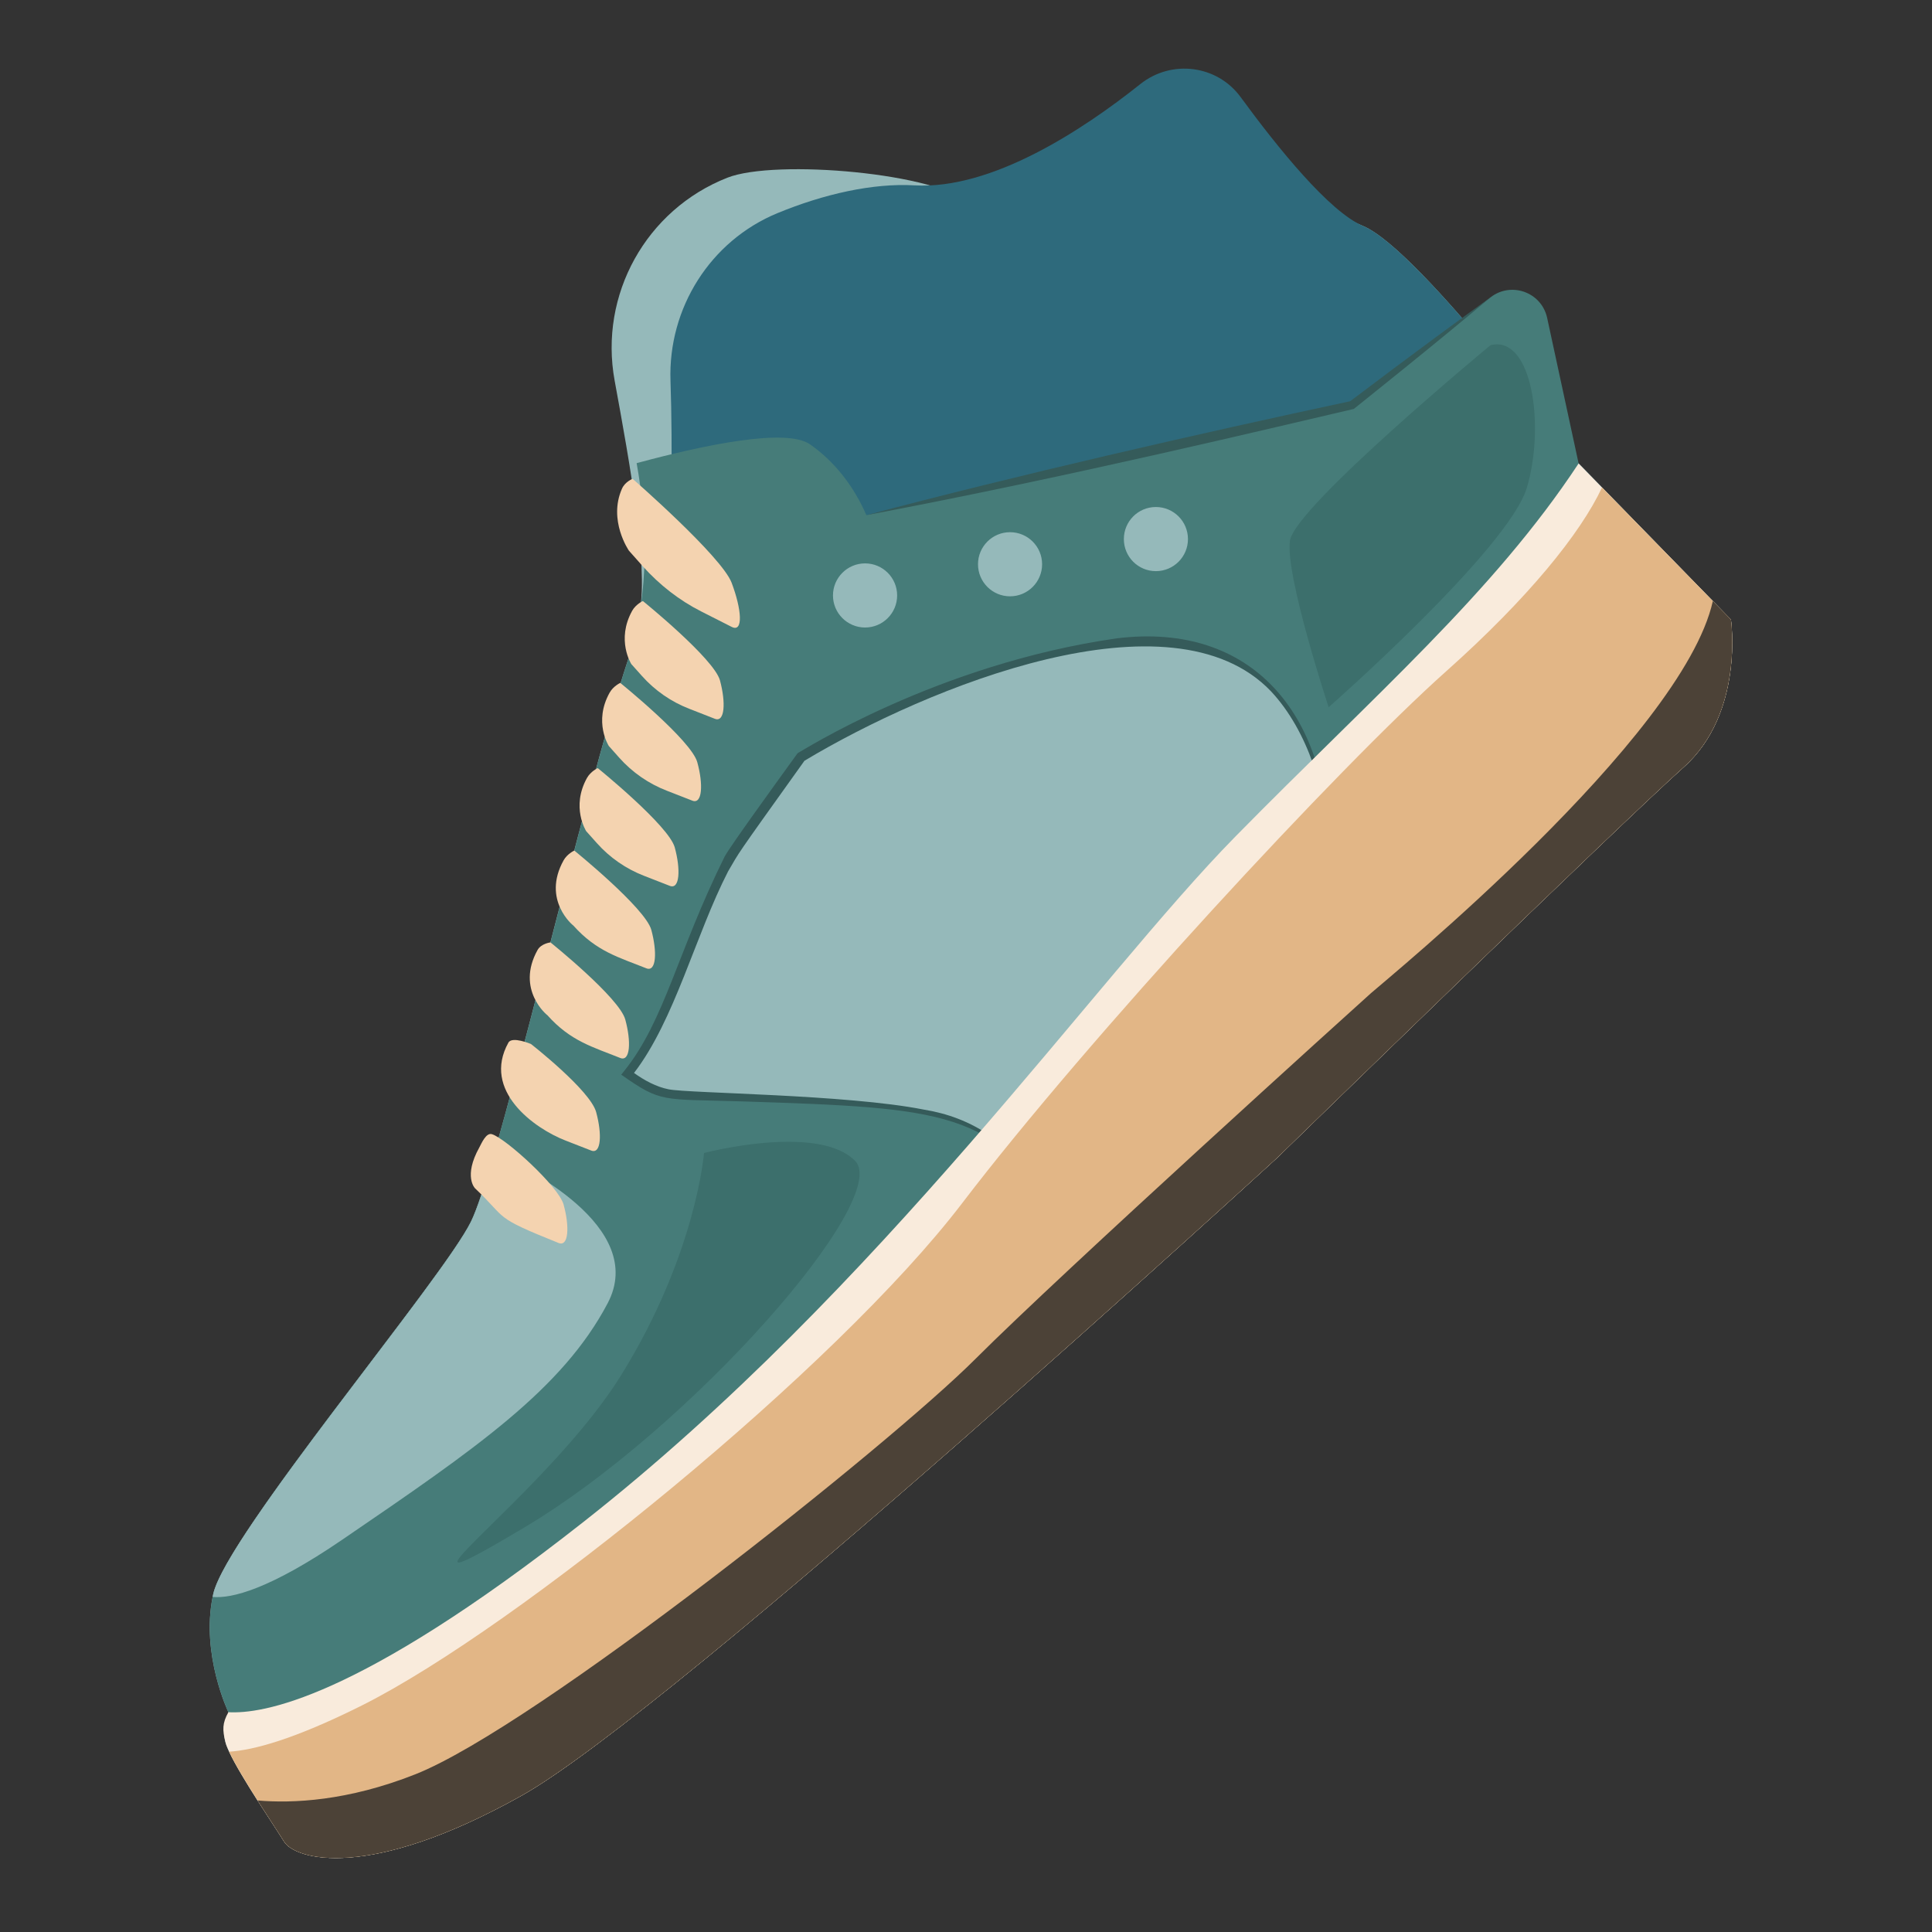 <svg xmlns="http://www.w3.org/2000/svg" xmlns:xlink="http://www.w3.org/1999/xlink" xmlns:xodm="http://www.corel.com/coreldraw/odm/2003" width="639.999" height="639.999" version="1.1" viewBox="0 0 6666.66 6666.66" xml:space="preserve" style="shape-rendering:geometricPrecision;text-rendering:geometricPrecision;image-rendering:optimizeQuality;fill-rule:evenodd;clip-rule:evenodd"><rect x="0" y="0" width="6666.66" height="6666.66" fill="#333333" stroke="none"/><defs><style type="text/css">.fil1{fill:#2e6a7c}.fil1,.fil4,.fil8{fill-rule:nonzero}.fil4{fill:#355b5a}.fil8{fill:#3c6f6c}.fil0,.fil2,.fil7{fill-rule:nonzero}.fil2,.fil7{fill:#467c79}.fil7{fill:#4c4237}.fil0{fill:#95b9ba}.fil3,.fil5,.fil6{fill-rule:nonzero}.fil6{fill:#e2b686}.fil3{fill:#f4d3b0}.fil5{fill:#f9ebdc}</style></defs><g id="Layer_x0020_1"><g id="_2247224512240"><path d="M5972.79 2137.96c0,0 46.94,322.22 -163.1,509.44 -210.28,187.22 -1403.68,1348.71 -1403.68,1348.71 0,0 -2078.15,1904.37 -2607.05,2200.4 -528.9,296 -781.14,219.69 -818.83,157.96 -22.99,-37.67 -87.48,-132.57 -137.74,-216.11 -32.01,-52.98 -58.32,-101.41 -64.72,-127.63 -10.19,-41.11 1.42,-68.21 7.82,-84.54 4.03,-10.62 2.61,-17.94 2.61,-17.94 0,0 -94.83,-197.91 -54.29,-397.76 0.48,-3.6 1.43,-7.13 2.13,-10.67 35.56,-157.11 487.41,-717.77 737.05,-1057.35 73.72,-100.35 129.67,-181.31 152.19,-226.95 19.92,-40.49 47.65,-124.6 80.37,-236.93 48.13,-165.8 107.63,-393.09 169.26,-632.22 103.83,-401.29 214.79,-835.85 292.31,-1069.65 79.18,-238.59 63.77,-489.74 29.63,-678.54 -32.95,-181.24 -67.33,-305.93 -67.33,-305.93 -10.91,-97.32 38.17,-204.35 145.32,-304.04 213.84,-198.94 596,-364.97 880.95,-348.58 427.91,24.58 879.05,-231.24 879.05,-231.24 0,0 471.29,288.19 669.24,371.7 197.96,83.52 743.21,819.17 743.21,819.17l287.09 294.34 238.49 244.37z" class="fil0"/><path d="M2120.9 1313.38c-54.29,-296.35 108.57,-589.85 389.03,-700.22 165.24,-65.06 731.59,-16.29 840.65,92.76 230.43,230.45 -1064.2,2027.74 -1064.2,2027.74l-246.55 -18.49c0,0 115.69,-305.49 168.08,-606.37 28.21,-161.82 -33.67,-504.36 -87,-795.42z" class="fil0"/><path d="M5447.21 1599.24l287.09 294.34 -747.95 666.9c0,0 -789.2,-135.15 -620.88,-471.29 168.31,-336.12 -59.03,-291.24 -462.52,-364.78 -403.49,-73.54 -1390.17,266.58 -1574.14,688.96 -40.3,92.1 0.95,-638.5 -15.17,-1099.05 -8.77,-250.94 137.26,-483.17 369.12,-578.85 159.55,-65.76 328.57,-104.14 472.95,-95.87 267.42,15.36 581.53,-191.93 779.24,-349.54 107.63,-85.68 265.04,-65.88 346.12,45.11 126.83,173.35 305.82,395.5 422.93,444.88 197.96,83.52 743.21,819.17 743.21,819.17z" class="fil1"/><path d="M3988.53 1970.82c-61.17,0 -110.48,-49.55 -110.48,-110.64 0,-61.11 49.31,-110.67 110.48,-110.67 61.16,0 110.71,49.55 110.71,110.67 0,61.09 -49.55,110.64 -110.71,110.64zm-503.3 86.87c-60.93,0 -110.48,-49.53 -110.48,-110.67 0,-61.09 49.55,-110.61 110.48,-110.61 61.16,0 110.71,49.52 110.71,110.61 0,61.14 -49.55,110.67 -110.71,110.67zm-500.22 107.65c-60.93,0 -110.71,-49.54 -110.71,-110.66 0,-61.09 49.78,-110.62 110.71,-110.62 61.17,0 110.71,49.52 110.71,110.62 0,61.12 -49.55,110.66 -110.71,110.66zm2352.91 -1071.62c-21.1,-86.46 -124.22,-122.4 -194.63,-67.73l-478.17 371.91 -1675.6 379.74c-43.86,-101.75 -112.37,-187.33 -194.63,-244.47 -81.31,-56.42 -358.44,0.29 -598.12,65 34.14,188.81 49.54,439.96 -29.63,678.54 -153.39,462.76 -443.8,1739.58 -541.94,1938.79 -100.99,204.8 -851.79,1087.72 -891.38,1294.96 -40.54,199.85 54.29,397.76 54.29,397.76 0,0 3.32,7.42 -0.95,18.04 -6.16,16.33 0.72,33.31 10.91,74.44 6.64,26.2 36.04,71.14 68.04,124.13l721.64 -201.58 2074.11 -1719.41c0,0 -133.71,-237.54 -321.23,-323.91 -187.52,-86.36 -723.3,-86.2 -1007.78,-102.53 -56.42,-3.24 -112.84,-30.46 -167.13,-71.81 160.73,-192.11 243.71,-593.64 378.37,-785.74 55.24,-78.73 137.74,-189.06 220,-307.81 216.69,-130.04 566.35,-299.68 1022,-385.95 799.87,-151.32 798.69,692.26 798.69,692.26l923.85 -1128.04 -61.4 -191.08 -109.29 -505.52z" class="fil2"/><path d="M2096.95 4496.87c-156.94,297.85 -457.3,502.84 -915.09,815.54 -252,172.15 -382.15,204.07 -448.06,198.09 0.48,-3.63 1.43,-7.16 2.13,-10.69 45.99,-203.47 790.63,-1083.87 889.24,-1284.3 19.92,-40.49 47.65,-124.6 80.37,-236.93 97.91,43.55 530.56,253.61 391.4,518.28z" class="fil0"/><path d="M1832.15 3602.47c0,0 -64.96,-27.48 -77.76,-4.89 -92.46,166.07 89.37,296.41 197.24,338.11 36.51,14.13 73.02,28.3 88.19,34.37 34.85,14.01 37.93,-57.21 17.31,-132.52 -20.39,-75.34 -224.98,-235.08 -224.98,-235.08z" class="fil3"/><path d="M1697.26 3913.6c-20.15,-5.9 -35.56,31.65 -43.15,45.47 -56.18,100.87 -14.93,141.38 -14.93,141.38 115.21,109.13 58.55,96.46 288.28,188.64 35.08,14.01 38.16,-57.2 17.3,-132.52 -16.83,-62.34 -200.79,-229.27 -247.5,-242.97z" class="fil3"/><path d="M1899.48 3251.92c0,0 -32,3.63 -44.57,26.24 -76.57,137.67 35.08,226.71 33.66,224.69 80.13,90.04 156.94,109.74 251.53,147.79 35.09,14.04 38.17,-57.2 17.54,-132.55 -20.39,-75.31 -258.17,-266.18 -258.17,-266.18z" class="fil3"/><path d="M1981.74 2935.01c0,0 -24.41,11.17 -36.98,33.76 -76.57,137.67 34.85,226.71 33.43,224.69 80.37,90.04 156.94,109.77 252,147.79 34.85,14.01 37.7,-57.2 17.31,-132.52 -20.62,-75.34 -265.76,-273.72 -265.76,-273.72z" class="fil3"/><path d="M2062.58 2650.43c0,0 -24.18,11.19 -36.98,33.76 -56.19,100.87 -2.85,183.85 -2.85,183.85l36.51 40.87c44.57,50.24 100.76,89.11 163.58,113.41 36.5,14.13 73.01,28.31 88.19,34.37 34.85,13.99 37.94,-57.2 17.31,-132.54 -20.63,-75.34 -265.75,-273.72 -265.75,-273.72z" class="fil3"/><path d="M2140.33 2356.46c0,0 -24.18,11.14 -36.74,33.76 -56.43,100.88 -2.84,183.85 -2.84,183.85l36.27 40.84c44.81,50.26 100.99,89.14 163.57,113.42 36.51,14.11 73.02,28.3 88.19,34.37 35.09,14.01 38.17,-57.18 17.31,-132.55 -20.39,-75.31 -265.76,-273.69 -265.76,-273.69z" class="fil3"/><path d="M2218.33 2073.95c0,0 -24.41,11.16 -36.98,33.76 -55.94,100.9 -2.84,183.84 -2.84,183.84l36.51 40.85c44.81,50.26 100.76,89.16 163.58,113.44 36.51,14.1 73.02,28.28 87.95,34.37 35.08,14.01 38.17,-57.23 17.78,-132.55 -20.85,-75.32 -265.99,-273.72 -265.99,-273.72z" class="fil3"/><path d="M2183.01 1652.32c0,0 -25.84,9.42 -36.74,33.9 -48.6,109.34 23.94,214 23.94,214l47.18 53.06c58.32,65.24 127.55,118.91 202.22,156.56 43.39,21.86 87,43.83 104.78,53.15 41.72,21.52 34.61,-61.09 0.24,-152.01 -34.37,-90.91 -341.62,-358.67 -341.62,-358.67z" class="fil3"/><path d="M4658.95 1384.55c-518.94,110.86 -1154.52,256.41 -1669.44,393.09 705.99,-133.16 1429.76,-308.24 1682,-366.56 1.9,-1.63 292.54,-233.34 471.76,-385.09 -82.26,58.65 -279.98,203.78 -484.33,358.56z" class="fil4"/><path d="M3853.39 2202.72c-620.88,89.02 -1091.94,392.61 -1101.18,396.33 -80.37,111.28 -230.43,318.1 -251.53,356.31 -164.52,331.92 -206.72,566.19 -346.83,740.22l-10.19 12.73c140.1,98.31 137.5,83.42 419.85,92.31 696.5,22.69 869.57,31.58 1098.34,403.18 -154.09,-268.36 -317.2,-349.37 -475.09,-375.16 -265.52,-52.6 -808.87,-55.66 -879.28,-69.81 -42.91,-8.28 -84.16,-30.94 -119.72,-56.47 140.34,-182 212.41,-477.72 324.78,-695.77 43.85,-74.32 11.38,-29.19 263.38,-381.49 422.93,-253.88 1265.71,-599.07 1609.46,-240.01 128.73,137.26 192.98,353.52 199.38,533.26 -5.22,-445.47 -258.17,-773.79 -731.36,-715.64z" class="fil4"/><path d="M5972.79 2137.96c0,0 46.94,322.22 -163.1,509.44 -210.28,187.22 -1403.68,1348.71 -1403.68,1348.71 0,0 -2078.15,1904.37 -2607.05,2200.4 -528.9,296 -781.14,219.69 -818.83,157.96 -32.72,-53.48 -148.64,-222.39 -189.42,-310.02 -6.4,-13.35 -10.91,-24.8 -13.04,-33.73 -10.19,-41.11 -10.91,-64.48 10.43,-102.48 113.8,6.07 438.81,-38.36 1224.22,-655.83 1029.12,-808.99 1768.3,-1875.14 2250.02,-2365.19 481.72,-490 891.14,-842.09 1184.87,-1287.97l80.84 82.85 444.74 455.86z" class="fil5"/><path d="M5972.79 2137.96c0,0 46.94,322.22 -163.1,509.44 -210.28,187.22 -1403.68,1348.71 -1403.68,1348.71 0,0 -2078.15,1904.37 -2607.05,2200.4 -528.9,296 -781.14,219.69 -818.83,157.96 -16.35,-26.65 -53.34,-81.95 -91.28,-141.65 -38.4,-60 -77.75,-124.46 -98.14,-168.37 84.16,-5.19 224.98,-42.74 459.2,-160.11 532.93,-267.13 1635.54,-1163.18 2070.32,-1732.76 434.78,-569.63 1299.37,-1504.98 1671.33,-1836.34 281.87,-251.46 462.05,-474.35 536.48,-633.14l382.39 391.85 62.35 64z" class="fil6"/><path d="M5972.79 2137.96c0,0 46.94,322.22 -163.1,509.44 -210.28,187.22 -1403.68,1348.71 -1403.68,1348.71 0,0 -2078.15,1904.37 -2607.05,2200.4 -528.9,296 -781.14,219.69 -818.83,157.96 -16.35,-26.65 -53.34,-81.95 -91.28,-141.65 120.2,10.34 310.33,2.37 544.79,-90.53 413.21,-163.56 1633.88,-1134.52 1932.59,-1433.44 298.94,-298.94 1310.04,-1213.22 1364.33,-1261.63 54.29,-48.22 1074.63,-880.33 1179.89,-1353.26l62.35 64z" class="fil7"/><path d="M2724.7 3939.88l-6.5 0c-143.18,0.4 -288.87,38.7 -288.87,38.7 0,0 -27.03,348.94 -285.67,766.28 -194.63,314.04 -611.4,646.79 -560.91,646.79 16.59,0 83.92,-36.01 225.93,-120.55 575.13,-341.5 1271.4,-1136.11 1141.72,-1265.74 -49.24,-49.35 -136.39,-65.02 -225.7,-65.49z" class="fil8"/><path d="M4584.75 2440.34c0,0 -151.48,-458.3 -133.47,-575.15 17.78,-116.8 692,-674.15 692,-674.15 7.83,-1.92 15.17,-2.82 22.05,-2.82 126.36,0 163.1,292.9 103.59,493.89 -62.82,212.32 -684.18,758.24 -684.18,758.24z" class="fil8"/></g></g></svg>